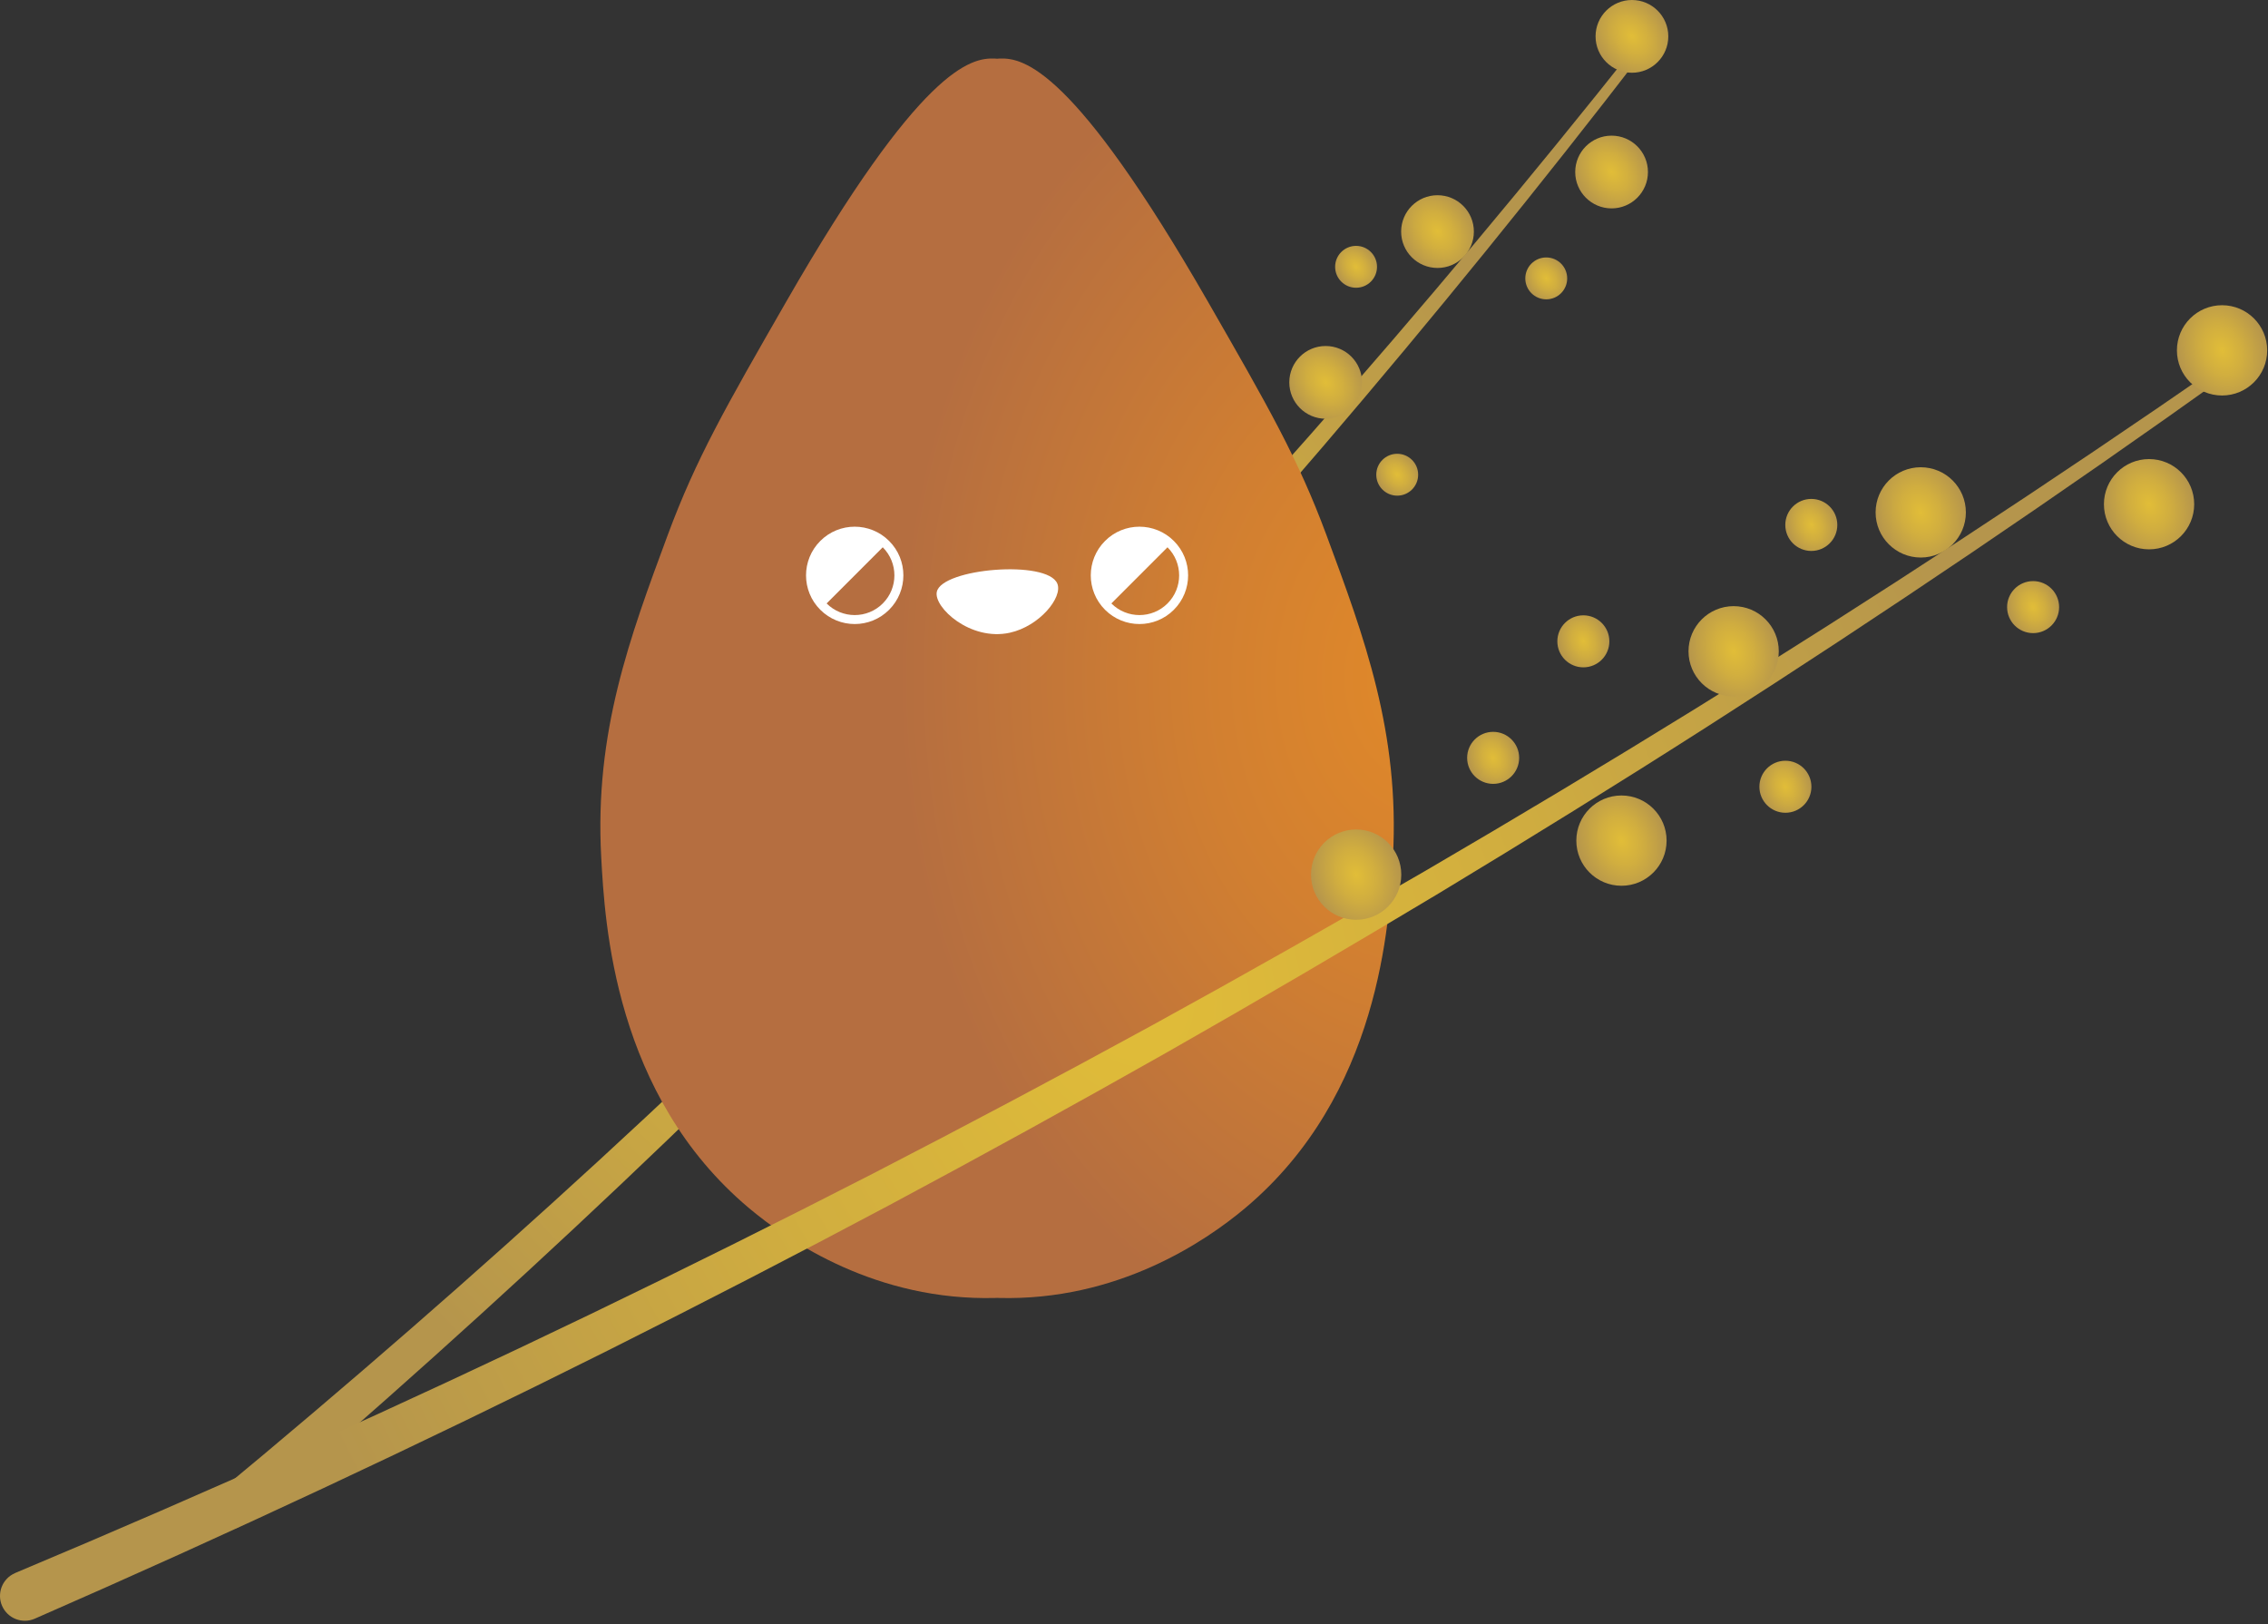 <svg width="613" height="439" viewBox="0 0 613 439" fill="none" xmlns="http://www.w3.org/2000/svg">
<rect x="0" y="0" width="613" height="439" fill="#333333" stroke="none"/>
<path d="M58.442 403.78C93.672 374.62 128.192 344.59 161.882 313.63C178.722 298.15 195.372 282.46 211.822 266.56C228.242 250.63 244.472 234.5 260.512 218.17C276.522 201.81 292.312 185.25 307.932 168.52C323.512 151.75 338.892 134.79 354.032 117.62C384.322 83.28 413.712 48.15 442.182 12.26C442.632 11.69 443.462 11.6 444.032 12.05C444.592 12.5 444.692 13.31 444.262 13.88C416.302 50.22 387.392 85.84 357.562 120.69C342.652 138.11 327.492 155.33 312.132 172.37C296.732 189.37 281.152 206.21 265.352 222.84C249.512 239.44 233.482 255.86 217.252 272.08C200.992 288.27 184.522 304.26 167.862 320.04C134.522 351.6 100.332 382.26 65.392 412.06C63.122 414 59.712 413.73 57.772 411.46C55.832 409.19 56.102 405.78 58.372 403.84C58.382 403.83 58.402 403.82 58.412 403.81L58.442 403.78Z" fill="url(#paint0_radial_208_718)"/>
<path d="M441.082 19.66C446.511 19.66 450.912 15.259 450.912 9.83C450.912 4.401 446.511 0 441.082 0C435.653 0 431.252 4.401 431.252 9.83C431.252 15.259 435.653 19.66 441.082 19.66Z" fill="url(#paint1_radial_208_718)"/>
<path d="M435.582 56.32C441.011 56.32 445.412 51.919 445.412 46.49C445.412 41.061 441.011 36.66 435.582 36.66C430.153 36.66 425.752 41.061 425.752 46.49C425.752 51.919 430.153 56.32 435.582 56.32Z" fill="url(#paint2_radial_208_718)"/>
<path d="M388.532 72.42C393.961 72.42 398.362 68.019 398.362 62.59C398.362 57.161 393.961 52.76 388.532 52.76C383.103 52.76 378.702 57.161 378.702 62.59C378.702 68.019 383.103 72.42 388.532 72.42Z" fill="url(#paint3_radial_208_718)"/>
<path d="M358.302 113.17C363.731 113.17 368.132 108.769 368.132 103.34C368.132 97.911 363.731 93.51 358.302 93.51C352.873 93.51 348.472 97.911 348.472 103.34C348.472 108.769 352.873 113.17 358.302 113.17Z" fill="url(#paint4_radial_208_718)"/>
<path d="M346.882 159.69C352.311 159.69 356.712 155.289 356.712 149.86C356.712 144.431 352.311 140.03 346.882 140.03C341.453 140.03 337.052 144.431 337.052 149.86C337.052 155.289 341.453 159.69 346.882 159.69Z" fill="url(#paint5_radial_208_718)"/>
<path d="M293.752 183.52C299.181 183.52 303.582 179.119 303.582 173.69C303.582 168.261 299.181 163.86 293.752 163.86C288.323 163.86 283.922 168.261 283.922 173.69C283.922 179.119 288.323 183.52 293.752 183.52Z" fill="url(#paint6_radial_208_718)"/>
<path d="M314.922 146.37C318.048 146.37 320.582 143.836 320.582 140.71C320.582 137.584 318.048 135.05 314.922 135.05C311.796 135.05 309.262 137.584 309.262 140.71C309.262 143.836 311.796 146.37 314.922 146.37Z" fill="url(#paint7_radial_208_718)"/>
<path d="M326.372 116.41C329.498 116.41 332.032 113.876 332.032 110.75C332.032 107.624 329.498 105.09 326.372 105.09C323.246 105.09 320.712 107.624 320.712 110.75C320.712 113.876 323.246 116.41 326.372 116.41Z" fill="url(#paint8_radial_208_718)"/>
<path d="M377.642 133.96C380.768 133.96 383.302 131.426 383.302 128.3C383.302 125.174 380.768 122.64 377.642 122.64C374.516 122.64 371.982 125.174 371.982 128.3C371.982 131.426 374.516 133.96 377.642 133.96Z" fill="url(#paint9_radial_208_718)"/>
<path d="M366.522 77.77C369.648 77.77 372.182 75.236 372.182 72.11C372.182 68.984 369.648 66.45 366.522 66.45C363.396 66.45 360.862 68.984 360.862 72.11C360.862 75.236 363.396 77.77 366.522 77.77Z" fill="url(#paint10_radial_208_718)"/>
<path d="M417.922 80.9C421.048 80.9 423.582 78.366 423.582 75.24C423.582 72.114 421.048 69.58 417.922 69.58C414.796 69.58 412.262 72.114 412.262 75.24C412.262 78.366 414.796 80.9 417.922 80.9Z" fill="url(#paint11_radial_208_718)"/>
<path d="M358.493 144.55C350.853 123.95 342.733 109.82 326.493 81.55C290.113 18.22 276.573 15.6 270.203 15.82C269.963 15.83 269.733 15.85 269.493 15.87C269.253 15.85 269.023 15.83 268.783 15.82C262.413 15.6 248.873 18.21 212.493 81.55C196.253 109.82 188.133 123.95 180.493 144.55C170.163 172.4 160.673 197.98 162.493 231.55C163.473 249.53 165.983 295.91 202.493 326.55C213.243 335.57 236.953 351.63 269.043 350.79C269.193 350.79 269.343 350.78 269.493 350.77C269.643 350.77 269.793 350.78 269.943 350.79C302.033 351.63 325.743 335.57 336.493 326.55C373.003 295.91 375.513 249.53 376.493 231.55C378.313 197.99 368.823 172.41 358.493 144.55Z" fill="url(#paint12_radial_208_718)"/>
<path d="M253.202 159.95C252.302 164.11 262.242 173.36 272.952 171C280.962 169.23 287.312 161.43 285.772 157.72C283.072 151.22 254.582 153.58 253.202 159.95Z" fill="white"/>
<path d="M240.312 146.2C235.172 141.06 226.842 141.06 221.712 146.2C216.572 151.34 216.572 159.67 221.712 164.8C226.852 169.94 235.182 169.94 240.312 164.8C245.452 159.66 245.452 151.33 240.312 146.2ZM238.602 163.09C234.412 167.28 227.622 167.28 223.422 163.09L238.592 147.91C242.792 152.1 242.792 158.9 238.602 163.09Z" fill="white"/>
<path d="M317.272 146.2C312.132 141.06 303.802 141.06 298.672 146.2C293.532 151.34 293.532 159.67 298.672 164.8C303.812 169.94 312.142 169.94 317.272 164.8C322.412 159.66 322.412 151.33 317.272 146.2ZM315.562 163.09C311.372 167.28 304.582 167.28 300.382 163.09L315.552 147.91C319.752 152.1 319.752 158.9 315.562 163.09Z" fill="white"/>
<path d="M4.132 425.11C56.492 403.14 108.322 379.88 159.492 355.22C185.072 342.88 210.502 330.23 235.782 317.26C261.032 304.24 286.122 290.91 311.052 277.29C335.962 263.62 360.682 249.61 385.262 235.35C409.802 221.03 434.182 206.41 458.362 191.46C506.712 161.56 554.282 130.38 601.022 97.99C601.762 97.48 602.782 97.66 603.292 98.4C603.802 99.13 603.622 100.14 602.902 100.66C556.602 133.78 509.432 165.7 461.452 196.38C437.462 211.72 413.252 226.72 388.872 241.44C364.452 256.1 339.882 270.5 315.112 284.58C290.322 298.61 265.362 312.35 240.232 325.78C215.082 339.17 189.762 352.23 164.282 365C113.312 390.5 61.642 414.63 9.402 437.47C6.002 438.95 2.052 437.41 0.562 434.01C-0.918 430.61 0.622 426.66 4.022 425.17C4.042 425.16 4.062 425.15 4.082 425.14L4.132 425.11Z" fill="url(#paint13_radial_208_718)"/>
<path d="M600.582 106.89C607.32 106.89 612.782 101.428 612.782 94.69C612.782 87.952 607.32 82.49 600.582 82.49C593.844 82.49 588.382 87.952 588.382 94.69C588.382 101.428 593.844 106.89 600.582 106.89Z" fill="url(#paint14_radial_208_718)"/>
<path d="M580.853 148.47C587.591 148.47 593.053 143.008 593.053 136.27C593.053 129.532 587.591 124.07 580.853 124.07C574.115 124.07 568.653 129.532 568.653 136.27C568.653 143.008 574.115 148.47 580.853 148.47Z" fill="url(#paint15_radial_208_718)"/>
<path d="M519.142 150.68C525.88 150.68 531.342 145.218 531.342 138.48C531.342 131.742 525.88 126.28 519.142 126.28C512.404 126.28 506.942 131.742 506.942 138.48C506.942 145.218 512.404 150.68 519.142 150.68Z" fill="url(#paint16_radial_208_718)"/>
<path d="M468.573 188.22C475.31 188.22 480.773 182.758 480.773 176.02C480.773 169.282 475.31 163.82 468.573 163.82C461.835 163.82 456.373 169.282 456.373 176.02C456.373 182.758 461.835 188.22 468.573 188.22Z" fill="url(#paint17_radial_208_718)"/>
<path d="M438.252 239.39C444.99 239.39 450.452 233.928 450.452 227.19C450.452 220.452 444.99 214.99 438.252 214.99C431.514 214.99 426.052 220.452 426.052 227.19C426.052 233.928 431.514 239.39 438.252 239.39Z" fill="url(#paint18_radial_208_718)"/>
<path d="M366.542 248.58C373.28 248.58 378.742 243.118 378.742 236.38C378.742 229.642 373.28 224.18 366.542 224.18C359.804 224.18 354.342 229.642 354.342 236.38C354.342 243.118 359.804 248.58 366.542 248.58Z" fill="url(#paint19_radial_208_718)"/>
<path d="M403.572 211.85C407.455 211.85 410.602 208.703 410.602 204.82C410.602 200.937 407.455 197.79 403.572 197.79C399.69 197.79 396.542 200.937 396.542 204.82C396.542 208.703 399.69 211.85 403.572 211.85Z" fill="url(#paint20_radial_208_718)"/>
<path d="M427.952 180.36C431.835 180.36 434.982 177.212 434.982 173.33C434.982 169.447 431.835 166.3 427.952 166.3C424.07 166.3 420.922 169.447 420.922 173.33C420.922 177.212 424.07 180.36 427.952 180.36Z" fill="url(#paint21_radial_208_718)"/>
<path d="M482.563 219.66C486.445 219.66 489.593 216.513 489.593 212.63C489.593 208.748 486.445 205.6 482.563 205.6C478.68 205.6 475.533 208.748 475.533 212.63C475.533 216.513 478.68 219.66 482.563 219.66Z" fill="url(#paint22_radial_208_718)"/>
<path d="M489.563 148.9C493.445 148.9 496.593 145.752 496.593 141.87C496.593 137.987 493.445 134.84 489.563 134.84C485.68 134.84 482.533 137.987 482.533 141.87C482.533 145.752 485.68 148.9 489.563 148.9Z" fill="url(#paint23_radial_208_718)"/>
<path d="M549.512 171.11C553.395 171.11 556.542 167.963 556.542 164.08C556.542 160.197 553.395 157.05 549.512 157.05C545.629 157.05 542.482 160.197 542.482 164.08C542.482 167.963 545.629 171.11 549.512 171.11Z" fill="url(#paint24_radial_208_718)"/>
<defs>
<radialGradient id="paint0_radial_208_718" cx="0" cy="0" r="1" gradientUnits="userSpaceOnUse" gradientTransform="translate(252.573 210.467) rotate(-37.765) scale(198.418 264.184)">
<stop stop-color="#E1BD38"/>
<stop offset="0.43" stop-color="#D1AE3F"/>
<stop offset="1" stop-color="#B5954C"/>
</radialGradient>
<radialGradient id="paint1_radial_208_718" cx="0" cy="0" r="1" gradientUnits="userSpaceOnUse" gradientTransform="translate(441.093 9.783) rotate(-37.765) scale(9.828 13.086)">
<stop stop-color="#E1BD38"/>
<stop offset="0.43" stop-color="#D1AE3F"/>
<stop offset="1" stop-color="#B5954C"/>
</radialGradient>
<radialGradient id="paint2_radial_208_718" cx="0" cy="0" r="1" gradientUnits="userSpaceOnUse" gradientTransform="translate(435.591 46.446) rotate(-37.765) scale(9.828 13.086)">
<stop stop-color="#E1BD38"/>
<stop offset="0.43" stop-color="#D1AE3F"/>
<stop offset="1" stop-color="#B5954C"/>
</radialGradient>
<radialGradient id="paint3_radial_208_718" cx="0" cy="0" r="1" gradientUnits="userSpaceOnUse" gradientTransform="translate(388.542 62.55) rotate(-37.765) scale(9.828 13.086)">
<stop stop-color="#E1BD38"/>
<stop offset="0.43" stop-color="#D1AE3F"/>
<stop offset="1" stop-color="#B5954C"/>
</radialGradient>
<radialGradient id="paint4_radial_208_718" cx="0" cy="0" r="1" gradientUnits="userSpaceOnUse" gradientTransform="translate(358.321 103.293) rotate(-37.765) scale(9.828 13.086)">
<stop stop-color="#E1BD38"/>
<stop offset="0.43" stop-color="#D1AE3F"/>
<stop offset="1" stop-color="#B5954C"/>
</radialGradient>
<radialGradient id="paint5_radial_208_718" cx="0" cy="0" r="1" gradientUnits="userSpaceOnUse" gradientTransform="translate(346.896 149.818) rotate(-37.765) scale(9.828 13.086)">
<stop stop-color="#E1BD38"/>
<stop offset="0.43" stop-color="#D1AE3F"/>
<stop offset="1" stop-color="#B5954C"/>
</radialGradient>
<radialGradient id="paint6_radial_208_718" cx="0" cy="0" r="1" gradientUnits="userSpaceOnUse" gradientTransform="translate(293.772 173.643) rotate(-37.765) scale(9.828 13.086)">
<stop stop-color="#E1BD38"/>
<stop offset="0.43" stop-color="#D1AE3F"/>
<stop offset="1" stop-color="#B5954C"/>
</radialGradient>
<radialGradient id="paint7_radial_208_718" cx="0" cy="0" r="1" gradientUnits="userSpaceOnUse" gradientTransform="translate(314.941 140.667) rotate(-37.765) scale(5.659 7.534)">
<stop stop-color="#E1BD38"/>
<stop offset="0.43" stop-color="#D1AE3F"/>
<stop offset="1" stop-color="#B5954C"/>
</radialGradient>
<radialGradient id="paint8_radial_208_718" cx="0" cy="0" r="1" gradientUnits="userSpaceOnUse" gradientTransform="translate(326.386 110.702) rotate(-37.765) scale(5.659 7.534)">
<stop stop-color="#E1BD38"/>
<stop offset="0.43" stop-color="#D1AE3F"/>
<stop offset="1" stop-color="#B5954C"/>
</radialGradient>
<radialGradient id="paint9_radial_208_718" cx="0" cy="0" r="1" gradientUnits="userSpaceOnUse" gradientTransform="translate(377.655 128.249) rotate(-37.765) scale(5.659 7.534)">
<stop stop-color="#E1BD38"/>
<stop offset="0.43" stop-color="#D1AE3F"/>
<stop offset="1" stop-color="#B5954C"/>
</radialGradient>
<radialGradient id="paint10_radial_208_718" cx="0" cy="0" r="1" gradientUnits="userSpaceOnUse" gradientTransform="translate(366.53 72.068) rotate(-37.765) scale(5.659 7.534)">
<stop stop-color="#E1BD38"/>
<stop offset="0.43" stop-color="#D1AE3F"/>
<stop offset="1" stop-color="#B5954C"/>
</radialGradient>
<radialGradient id="paint11_radial_208_718" cx="0" cy="0" r="1" gradientUnits="userSpaceOnUse" gradientTransform="translate(417.931 75.197) rotate(-37.765) scale(5.659 7.534)">
<stop stop-color="#E1BD38"/>
<stop offset="0.43" stop-color="#D1AE3F"/>
<stop offset="1" stop-color="#B5954C"/>
</radialGradient>
<radialGradient id="paint12_radial_208_718" cx="0" cy="0" r="1" gradientUnits="userSpaceOnUse" gradientTransform="translate(384.772 183.301) scale(142.312 189.474)">
<stop stop-color="#E18929"/>
<stop offset="0.43" stop-color="#D17F31"/>
<stop offset="1" stop-color="#B56E40"/>
</radialGradient>
<radialGradient id="paint13_radial_208_718" cx="0" cy="0" r="1" gradientUnits="userSpaceOnUse" gradientTransform="translate(304.364 265.29) rotate(-20.916) scale(246.357 328.008)">
<stop stop-color="#E1BD38"/>
<stop offset="0.43" stop-color="#D1AE3F"/>
<stop offset="1" stop-color="#B5954C"/>
</radialGradient>
<radialGradient id="paint14_radial_208_718" cx="0" cy="0" r="1" gradientUnits="userSpaceOnUse" gradientTransform="translate(600.588 94.68) rotate(-20.916) scale(12.203 16.247)">
<stop stop-color="#E1BD38"/>
<stop offset="0.43" stop-color="#D1AE3F"/>
<stop offset="1" stop-color="#B5954C"/>
</radialGradient>
<radialGradient id="paint15_radial_208_718" cx="0" cy="0" r="1" gradientUnits="userSpaceOnUse" gradientTransform="translate(580.855 136.267) rotate(-20.916) scale(12.203 16.247)">
<stop stop-color="#E1BD38"/>
<stop offset="0.43" stop-color="#D1AE3F"/>
<stop offset="1" stop-color="#B5954C"/>
</radialGradient>
<radialGradient id="paint16_radial_208_718" cx="0" cy="0" r="1" gradientUnits="userSpaceOnUse" gradientTransform="translate(519.15 138.472) rotate(-20.916) scale(12.203 16.247)">
<stop stop-color="#E1BD38"/>
<stop offset="0.43" stop-color="#D1AE3F"/>
<stop offset="1" stop-color="#B5954C"/>
</radialGradient>
<radialGradient id="paint17_radial_208_718" cx="0" cy="0" r="1" gradientUnits="userSpaceOnUse" gradientTransform="translate(468.576 176.011) rotate(-20.916) scale(12.203 16.247)">
<stop stop-color="#E1BD38"/>
<stop offset="0.43" stop-color="#D1AE3F"/>
<stop offset="1" stop-color="#B5954C"/>
</radialGradient>
<radialGradient id="paint18_radial_208_718" cx="0" cy="0" r="1" gradientUnits="userSpaceOnUse" gradientTransform="translate(438.254 227.187) rotate(-20.916) scale(12.203 16.247)">
<stop stop-color="#E1BD38"/>
<stop offset="0.43" stop-color="#D1AE3F"/>
<stop offset="1" stop-color="#B5954C"/>
</radialGradient>
<radialGradient id="paint19_radial_208_718" cx="0" cy="0" r="1" gradientUnits="userSpaceOnUse" gradientTransform="translate(366.554 236.38) rotate(-20.916) scale(12.203 16.247)">
<stop stop-color="#E1BD38"/>
<stop offset="0.43" stop-color="#D1AE3F"/>
<stop offset="1" stop-color="#B5954C"/>
</radialGradient>
<radialGradient id="paint20_radial_208_718" cx="0" cy="0" r="1" gradientUnits="userSpaceOnUse" gradientTransform="translate(403.576 204.812) rotate(-20.916) scale(7.026 9.354)">
<stop stop-color="#E1BD38"/>
<stop offset="0.43" stop-color="#D1AE3F"/>
<stop offset="1" stop-color="#B5954C"/>
</radialGradient>
<radialGradient id="paint21_radial_208_718" cx="0" cy="0" r="1" gradientUnits="userSpaceOnUse" gradientTransform="translate(427.962 173.323) rotate(-20.916) scale(7.026 9.354)">
<stop stop-color="#E1BD38"/>
<stop offset="0.43" stop-color="#D1AE3F"/>
<stop offset="1" stop-color="#B5954C"/>
</radialGradient>
<radialGradient id="paint22_radial_208_718" cx="0" cy="0" r="1" gradientUnits="userSpaceOnUse" gradientTransform="translate(482.569 212.626) rotate(-20.916) scale(7.026 9.354)">
<stop stop-color="#E1BD38"/>
<stop offset="0.43" stop-color="#D1AE3F"/>
<stop offset="1" stop-color="#B5954C"/>
</radialGradient>
<radialGradient id="paint23_radial_208_718" cx="0" cy="0" r="1" gradientUnits="userSpaceOnUse" gradientTransform="translate(489.569 141.861) rotate(-20.916) scale(7.026 9.354)">
<stop stop-color="#E1BD38"/>
<stop offset="0.43" stop-color="#D1AE3F"/>
<stop offset="1" stop-color="#B5954C"/>
</radialGradient>
<radialGradient id="paint24_radial_208_718" cx="0" cy="0" r="1" gradientUnits="userSpaceOnUse" gradientTransform="translate(549.52 164.077) rotate(-20.916) scale(7.026 9.354)">
<stop stop-color="#E1BD38"/>
<stop offset="0.43" stop-color="#D1AE3F"/>
<stop offset="1" stop-color="#B5954C"/>
</radialGradient>
</defs>
</svg>
